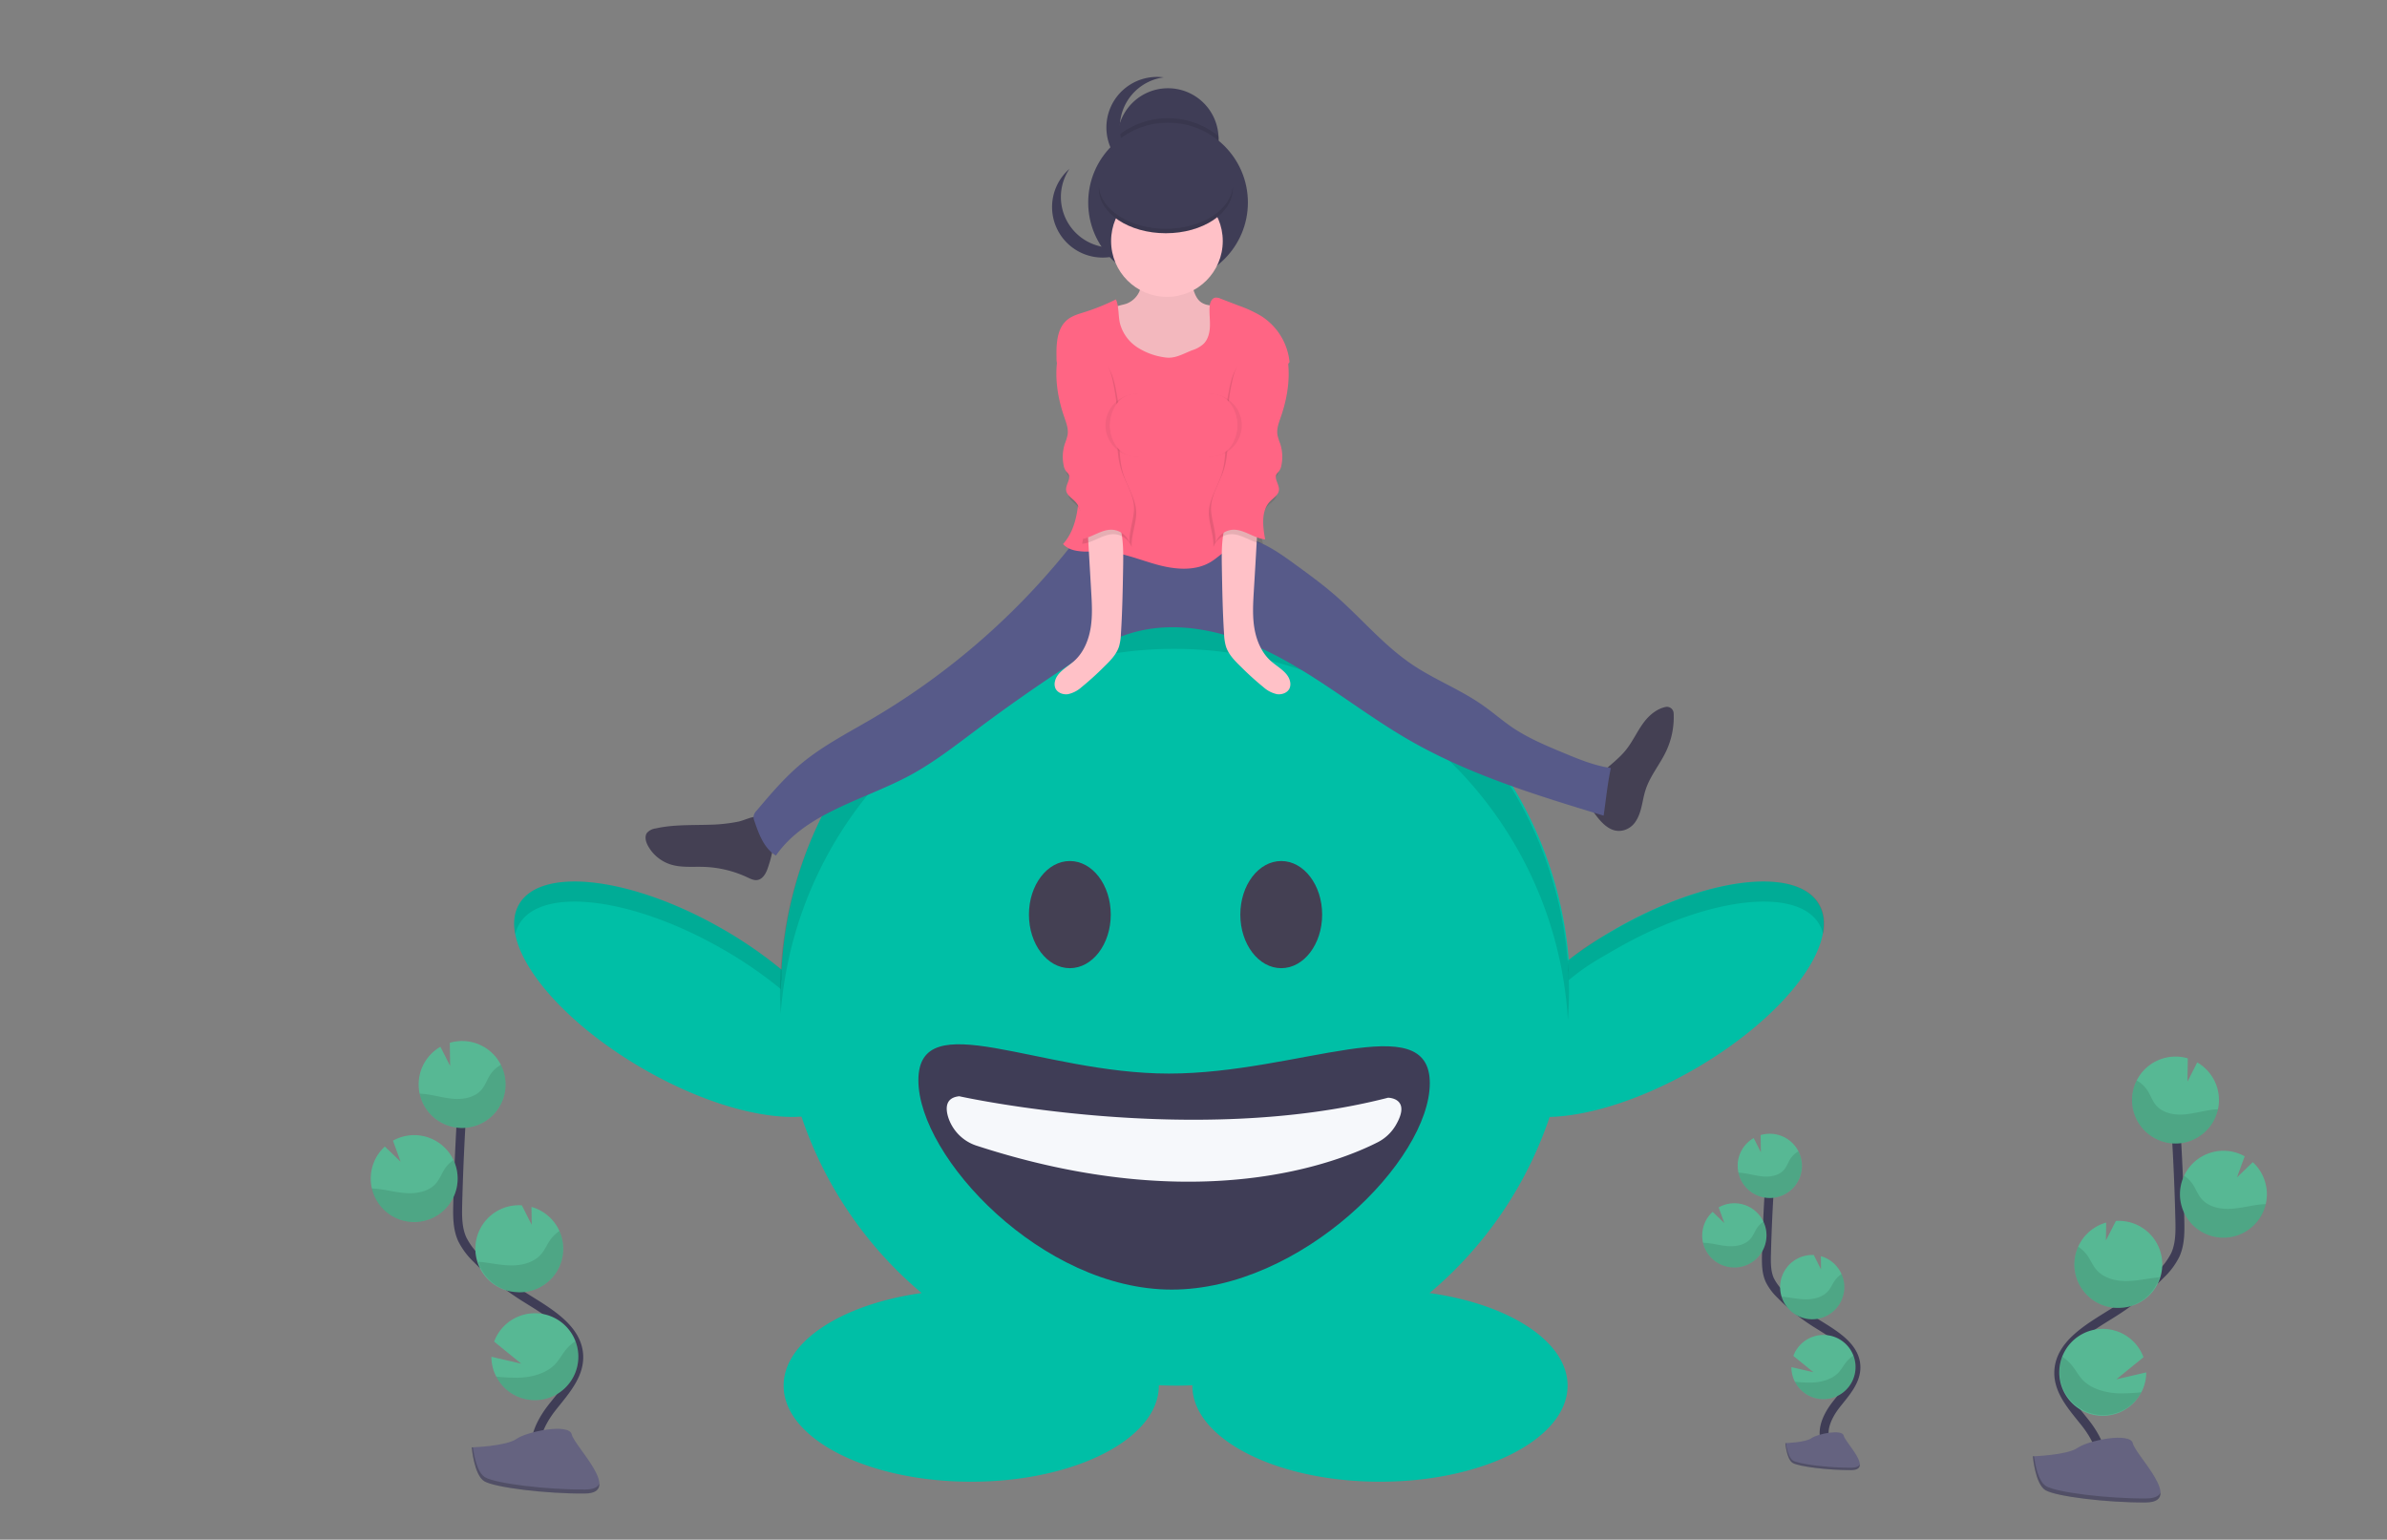 <svg width="1068.79" height="689.43" xmlns="http://www.w3.org/2000/svg">
 <rect width="100%" height="100%" fill="#808080" stroke="none"/>
 <title>joyride</title>

 <g>
  <title>background</title>
  <rect fill="none" id="canvas_background" height="602" width="802" y="-1" x="-1"/>
 </g>
 <g>
  <title>Layer 1</title>
  <path id="svg_7" fill="#00bfa6" d="m814.4,404.94c-9.94,-17.22 -51,-12.15 -91.61,11.32a195.17,195.17 0 0 0 -20.38,13.51a176.65,176.65 0 0 0 -352.48,4.44a189.49,189.49 0 0 0 -26,-18c-40.53,-23.42 -81.6,-28.49 -91.53,-11.27s15,50.2 55.61,73.67c26.31,15.19 52.76,22.66 70.85,21.39a176.85,176.85 0 0 0 53.82,79c-35.62,5 -61.81,21.66 -61.81,41.48c0,23.74 37.61,43 84,43s84,-19.26 84,-43c0,-0.06 0,-0.12 0,-0.19q3.74,0.16 7.51,0.17t7.51,-0.17c0,0.07 0,0.13 0,0.19c0,23.74 37.61,43 84,43s84,-19.26 84,-43c0,-19.82 -26.19,-36.49 -61.81,-41.48a176.82,176.82 0 0 0 53.78,-78.85c17.69,-0.46 41.4,-7.87 65,-21.5c40.62,-23.51 65.54,-56.5 55.54,-73.71z"/>
  <path id="svg_8" opacity="0.1" d="m232.4,413.94c9.94,-17.22 51,-12.15 91.61,11.32a189.25,189.25 0 0 1 25.61,17.64c0.39,-8.46 0.39,0.54 0.37,-8.7a189.58,189.58 0 0 0 -26,-17.94c-40.59,-23.47 -81.66,-28.54 -91.59,-11.32c-2.19,3.79 -2.68,8.35 -1.69,13.4a16,16 0 0 1 1.69,-4.4z"/>
  <path id="svg_9" opacity="0.1" d="m814.62,413.94c-9.94,-17.22 -51,-12.15 -91.62,11.32c-9.47,5.46 -13.08,7.46 -20.6,13.64c-0.4,-8.46 -0.4,0.54 -0.37,-8.7c7.6,-6.29 11.35,-8.38 21,-13.94c40.66,-23.47 81.68,-28.54 91.62,-11.32c2.19,3.79 2.68,8.35 1.69,13.4a16,16 0 0 0 -1.72,-4.4z"/>
  <ellipse id="svg_10" fill="#444053" ry="23.99" rx="18.32" cy="409.54" cx="479.03"/>
  <ellipse id="svg_11" fill="#444053" ry="23.99" rx="18.32" cy="409.54" cx="573.68"/>
  <path id="svg_12" fill="#3f3d56" d="m640.2,485c0,34.44 -57.53,92.46 -115.58,92.46s-113.41,-59.33 -113.41,-93.74s54.19,-3 112.19,-3s116.8,-30.17 116.8,4.28z"/>
  <path id="svg_13" fill="#f6f8fb" d="m429.51,490.88s104.35,23.23 192,0.66c0,0 10.73,0 3.4,12.4a19.81,19.81 0 0 1 -8,7.52c-16.9,8.63 -79.45,34.15 -179.47,1.61a19.68,19.68 0 0 1 -13.04,-13.35c-1.14,-4.21 -0.63,-8.25 5.11,-8.84z"/>
  <path id="svg_14" opacity="0.1" d="m525.71,290.55a176.64,176.64 0 0 1 176.32,166.17q0.5,-6.6 0.5,-13.33a176.65,176.65 0 0 0 -353.29,0c0,3.53 0.12,7 0.32,10.51a176.66,176.66 0 0 1 176.15,-163.35z"/>
  <path id="svg_15" fill="#3f3d56" d="m545.64,62.08a22.64,22.64 0 1 1 -45.28,0c0,-0.37 0,-0.73 0,-1.09a22.64,22.64 0 0 1 45.22,0c0.05,0.36 0.06,0.73 0.06,1.09z"/>
  <path id="svg_16" opacity="0.1" d="m545.64,62.08a22.64,22.64 0 1 1 -45.28,0c0,-0.37 0,-0.73 0,-1.09a35.74,35.74 0 0 1 45.22,0c0.05,0.36 0.06,0.73 0.06,1.09z"/>
  <circle id="svg_17" fill="#3f3d56" r="35.75" cy="90.68" cx="523"/>
  <path id="svg_18" fill="#3f3d56" d="m501.4,57.08a22.65,22.65 0 0 1 19.64,-22.44a22.64,22.64 0 1 0 0,44.88a22.65,22.65 0 0 1 -19.64,-22.44z"/>
  <path id="svg_19" fill="#3f3d56" d="m482.67,105.19a22.64,22.64 0 0 1 -3.81,-29.58a22.64,22.64 0 1 0 31.79,32.11a21.75,21.75 0 0 0 1.84,-2.39a22.63,22.63 0 0 1 -29.82,-0.14z"/>
  <path id="svg_20" fill="#ffc1c7" d="m504.31,136.01c-1.78,0.6 -3.76,0.73 -5.29,1.81c-3,2.07 -2.87,6.46 -2,10c2,8 7,15.71 14.57,19c4.58,2 9.7,2.19 14.68,2.13c5.43,-0.06 11.54,-0.75 14.9,-5c1.67,-2.13 2.38,-4.83 3.05,-7.46c1.66,-6.5 3.33,-13.15 2.73,-19.83c-3.29,0.29 -7,0.48 -9.52,-1.59s-3.18,-6 -4.3,-9.29a2.34,2.34 0 0 0 -0.84,-1.32a2.56,2.56 0 0 0 -1.5,-0.23a59.24,59.24 0 0 1 -10.29,-0.51c-2.13,-0.28 -7.37,-2.5 -9,-0.63c-1.17,1.37 -0.43,5.5 -1.32,7.41a10.36,10.36 0 0 1 -5.87,5.51z"/>
  <path id="svg_21" opacity="0.05" d="m504.31,136.01c-1.78,0.6 -3.76,0.73 -5.29,1.81c-3,2.07 -2.87,6.46 -2,10c2,8 7,15.71 14.57,19c4.58,2 9.7,2.19 14.68,2.13c5.43,-0.06 11.54,-0.75 14.9,-5c1.67,-2.13 2.38,-4.83 3.05,-7.46c1.66,-6.5 3.33,-13.15 2.73,-19.83c-3.29,0.29 -7,0.48 -9.52,-1.59s-3.18,-6 -4.3,-9.29a2.34,2.34 0 0 0 -0.84,-1.32a2.56,2.56 0 0 0 -1.5,-0.23a59.24,59.24 0 0 1 -10.29,-0.51c-2.13,-0.28 -7.37,-2.5 -9,-0.63c-1.17,1.37 -0.43,5.5 -1.32,7.41a10.36,10.36 0 0 1 -5.87,5.51z"/>
  <path id="svg_22" fill="#444053" d="m317.56,369.3c-8,0.24 -16.17,-0.1 -24,1.66a6.15,6.15 0 0 0 -3.88,2c-1.15,1.64 -0.54,3.93 0.41,5.7a17.71,17.71 0 0 0 10.12,8.41c4.76,1.52 9.89,0.94 14.87,1.1a49.74,49.74 0 0 1 19.62,4.72c1.4,0.66 2.88,1.4 4.41,1.17c2.21,-0.34 3.59,-2.55 4.41,-4.63a56.5,56.5 0 0 0 2.21,-7.67c1.16,-4.93 1.32,-14.67 -5.45,-16c-3.1,-0.6 -6.75,1.54 -9.73,2.16a72.41,72.41 0 0 1 -12.99,1.38z"/>
  <path id="svg_23" fill="#444053" d="m727.57,371.61a9.22,9.22 0 0 0 4.67,-3.58c3,-4.37 3,-9.59 4.59,-14.38c2,-6.23 6.43,-11.37 9.21,-17.3a35.77,35.77 0 0 0 3.34,-17a3,3 0 0 0 -3.51,-2.8c-3.77,0.73 -7.19,3.46 -9.59,6.58c-3.09,4 -5.11,8.76 -8.28,12.71s-7.62,7.12 -11.39,10.75c-4.73,4.56 -8.44,9.52 -4.22,15.44c3.43,4.86 8.17,11.88 15.18,9.58z"/>
  <path id="svg_24" fill="#575a89" d="m482.49,240.66a321.29,321.29 0 0 1 -92,81.17c-10.89,6.39 -22.25,12.19 -31.93,20.3c-7.34,6.16 -13.57,13.52 -19.76,20.84a5,5 0 0 0 -1.4,2.56a4.91,4.91 0 0 0 0.37,2.06c2,5.9 4.32,12.3 9.66,15.52c13.84,-20 41.34,-25.17 62.43,-37.27c9.8,-5.62 18.73,-12.6 27.77,-19.36q19.6,-14.67 40.07,-28.11c9.05,-5.94 18.37,-11.78 28.75,-14.87c22,-6.58 46,0 66.32,10.8s38.21,25.56 58.12,37.05c27.06,15.6 57.25,24.8 87.14,33.87c1.07,-7.18 1.72,-14.22 3.24,-21.32c-7.46,-1.05 -14.51,-4 -21.47,-6.89c-7.77,-3.24 -15.59,-6.52 -22.57,-11.23c-4.61,-3.12 -8.8,-6.84 -13.36,-10c-9.94,-7 -21.46,-11.4 -31.53,-18.19c-13.12,-8.84 -23.27,-21.35 -35.27,-31.66c-5.23,-4.49 -10.79,-8.56 -16.36,-12.62c-5.76,-4.21 -11.61,-8.46 -18.25,-11.07c-7.88,-3.11 -16.48,-3.75 -24.93,-4.35c-18.9,-1.4 -37.13,-3.26 -55.04,2.77z"/>
  <circle id="svg_25" fill="#ffc1c7" r="25" cy="107.93" cx="522.5"/>
  <path id="svg_26" fill="#ff6584" d="m521.76,160.06a30,30 0 0 1 -12.62,-4.6a18.38,18.38 0 0 1 -7.69,-10.74c-0.81,-3.53 -0.36,-7.34 -1.78,-10.66a95.44,95.44 0 0 1 -14,5.68c-2.71,0.85 -5.54,1.63 -7.74,3.42c-4.73,3.85 -5,10.85 -4.87,16.94a11.26,11.26 0 0 0 0.45,3.57a9,9 0 0 0 1.95,2.94c5.14,5.5 13.13,7.78 18,13.55a19.29,19.29 0 0 0 -4.71,10.16a35.89,35.89 0 0 1 -0.64,4.52a27.89,27.89 0 0 1 -1.47,3.59c-3.16,7.2 -3.05,15.34 -3.53,23.18s-1.84,16.19 -7.14,22c2.16,2.32 5,3 8.11,3.29s6.33,-0.12 9.5,0c8.36,0.24 16.25,3.66 24.31,5.89s17.21,3.14 24.34,-1.23c2.5,-1.53 4.62,-3.64 7.13,-5.15c3,-1.82 6.52,-2.69 10,-3.54l1.25,-41.76a70.94,70.94 0 0 1 0.63,-8.75c1.81,-11.42 9.1,-21.09 16.16,-30.24a27.67,27.67 0 0 0 -12.69,-20.6a54.36,54.36 0 0 0 -10,-4.64l-8.22,-3.16a4.58,4.58 0 0 0 -2.34,-0.44c-1.78,0.32 -2.46,2.49 -2.56,4.29c-0.16,2.84 0.26,5.69 0.16,8.53s-0.81,5.84 -2.82,7.85a13.56,13.56 0 0 1 -5,2.84c-4.2,1.6 -7.74,3.93 -12.17,3.27z"/>
  <path id="svg_27" fill="#ffc1c7" d="m488.58,264.72c0.33,5.57 0.66,11.2 -0.28,16.7s-3.24,10.94 -7.42,14.64c-3.23,2.85 -7.77,5 -8.57,9.27a5,5 0 0 0 0.22,2.8c0.89,2.1 3.5,3.05 5.76,2.69a13.43,13.43 0 0 0 6,-3.14a132.54,132.54 0 0 0 9.94,-9c2.79,-2.71 5.68,-5.57 6.85,-9.28a22.91,22.91 0 0 0 0.81,-5.42c0.65,-10 0.82,-20 1,-30c0.12,-7.28 0.2,-14.79 -2.48,-21.56c0.4,1 -9.34,1.95 -10.08,2c-4.2,0.37 -3.4,2.1 -3.16,6.06q0.7,12.16 1.41,24.24z"/>
  <path id="svg_28" fill="#ffc1c7" d="m561.4,264.72c-0.33,5.57 -0.66,11.2 0.28,16.7s3.24,10.94 7.42,14.64c3.23,2.85 7.77,5 8.57,9.27a5,5 0 0 1 -0.22,2.8c-0.89,2.1 -3.5,3.05 -5.76,2.69a13.43,13.43 0 0 1 -6,-3.14a132.54,132.54 0 0 1 -9.94,-9c-2.79,-2.71 -5.68,-5.57 -6.85,-9.28a22.91,22.91 0 0 1 -0.81,-5.42c-0.65,-10 -0.82,-20 -1,-30c-0.12,-7.28 -0.2,-14.79 2.48,-21.56c-0.4,1 9.34,1.95 10.08,2c4.2,0.37 3.4,2.1 3.16,6.06q-0.66,12.16 -1.41,24.24z"/>
  <path id="svg_29" opacity="0.1" d="m476.03,156.42c-3.53,10.42 -2.1,22 1.51,32.37c0.88,2.55 1.91,5.21 1.5,7.88a24.78,24.78 0 0 1 -1.24,4a18.94,18.94 0 0 0 -0.54,9.71a6.08,6.08 0 0 0 1.11,2.68a12.45,12.45 0 0 1 1,1.16c1.37,2.14 -1.32,4.79 -1,7.32c0.24,2.1 2.37,3.34 3.86,4.85c4.21,4.27 3.4,11.22 2.3,17.12c5.11,-0.45 9.52,-4.63 14.64,-4.29a8.76,8.76 0 0 1 7.54,5.81c-0.19,-4.95 1.57,-9.17 2,-14.11c0.57,-6.43 -3.59,-12.19 -5.6,-18.31c-2.93,-8.92 -1.28,-18.61 -2,-28a93.56,93.56 0 0 0 -1.52,-10.39c-0.91,-4.7 -2.24,-9.84 -6.22,-12.51c-5.13,-3.41 -12.85,-0.99 -17.34,-5.29z"/>
  <path id="svg_30" fill="#ff6584" d="m475.03,154.42c-3.53,10.42 -2.1,22 1.51,32.37c0.88,2.55 1.91,5.21 1.5,7.88a24.78,24.78 0 0 1 -1.24,4a18.94,18.94 0 0 0 -0.54,9.71a6.08,6.08 0 0 0 1.11,2.68a12.45,12.45 0 0 1 1,1.16c1.37,2.14 -1.32,4.79 -1,7.32c0.24,2.1 2.37,3.34 3.86,4.85c4.21,4.27 3.4,11.22 2.3,17.12c5.11,-0.45 9.52,-4.63 14.64,-4.29a8.76,8.76 0 0 1 7.54,5.81c-0.19,-4.95 1.57,-9.17 2,-14.11c0.57,-6.43 -3.59,-12.19 -5.6,-18.31c-2.93,-8.92 -1.28,-18.61 -2,-28a93.56,93.56 0 0 0 -1.52,-10.39c-0.91,-4.7 -2.24,-9.84 -6.22,-12.51c-5.13,-3.41 -12.85,-0.99 -17.34,-5.29z"/>
  <path id="svg_31" opacity="0.1" d="m573.98,156.42c3.53,10.42 2.1,22 -1.51,32.37c-0.88,2.55 -1.91,5.21 -1.5,7.88a24.78,24.78 0 0 0 1.24,4a18.94,18.94 0 0 1 0.54,9.71a6.08,6.08 0 0 1 -1.11,2.68a12.45,12.45 0 0 0 -1,1.16c-1.37,2.14 1.32,4.79 1,7.32c-0.24,2.1 -2.37,3.34 -3.86,4.85c-4.21,4.27 -3.4,11.22 -2.3,17.12c-5.11,-0.45 -9.52,-4.63 -14.64,-4.29a8.76,8.76 0 0 0 -7.54,5.81c0.19,-4.95 -1.57,-9.17 -2,-14.11c-0.57,-6.43 3.59,-12.19 5.6,-18.31c2.93,-8.92 1.28,-18.61 2,-28a93.56,93.56 0 0 1 1.5,-10.34c0.91,-4.7 2.24,-9.84 6.22,-12.51c5.15,-3.46 12.87,-1.04 17.36,-5.34z"/>
  <path id="svg_32" fill="#ff6584" d="m574.98,154.42c3.53,10.42 2.1,22 -1.51,32.37c-0.88,2.55 -1.91,5.21 -1.5,7.88a24.78,24.78 0 0 0 1.24,4a18.94,18.94 0 0 1 0.54,9.71a6.08,6.08 0 0 1 -1.11,2.68a12.45,12.45 0 0 0 -1,1.16c-1.37,2.14 1.32,4.79 1,7.32c-0.24,2.1 -2.37,3.34 -3.86,4.85c-4.21,4.27 -3.4,11.22 -2.3,17.12c-5.11,-0.45 -9.52,-4.63 -14.64,-4.29a8.76,8.76 0 0 0 -7.54,5.81c0.19,-4.95 -1.57,-9.17 -2,-14.11c-0.57,-6.43 3.59,-12.19 5.6,-18.31c2.93,-8.92 1.28,-18.61 2,-28a93.56,93.56 0 0 1 1.5,-10.34c0.91,-4.7 2.24,-9.84 6.22,-12.51c5.15,-3.46 12.87,-1.04 17.36,-5.34z"/>
  <ellipse id="svg_33" fill="#3f3d56" ry="20" rx="30" cy="84.43" cx="522"/>
  <path id="svg_34" opacity="0.05" d="m497,190.44a14,14 0 0 1 13,-14c-0.33,0 -0.66,0 -1,0a14,14 0 0 0 0,28c0.34,0 0.67,0 1,-0.05a14,14 0 0 1 -13,-13.95z"/>
  <ellipse id="svg_35" fill="#ff6584" ry="14" rx="11" cy="190.43" cx="508"/>
  <path id="svg_36" opacity="0.05" d="m554,190.44a14,14 0 0 0 -13,-14c0.34,0 0.67,0 1,0a14,14 0 0 1 0,28c-0.33,0 -0.66,0 -1,-0.05a14,14 0 0 0 13,-13.95z"/>
  <ellipse id="svg_37" fill="#ff6584" ry="14" rx="11" cy="190.43" cx="543"/>
  <path id="svg_38" opacity="0.1" d="m522,102.44c-16.06,0 -29.18,-8.42 -30,-19c0,0.33 0,0.66 0,1c0,11 13.44,20 30,20s30,-9 30,-20c0,-0.34 0,-0.67 0,-1c-0.81,10.58 -13.93,19 -30,19z"/>
  <path id="svg_45" stroke-width="4" stroke-miterlimit="10" stroke="#3f3d56" fill="none" d="m241.4,653.89c-4.13,-7.64 0.55,-17 5.93,-23.81s11.95,-13.91 11.81,-22.59c-0.2,-12.48 -13.45,-19.85 -24,-26.46a117,117 0 0 1 -21.56,-17.31a31.49,31.49 0 0 1 -6.63,-8.87c-2.19,-4.88 -2.13,-10.43 -2,-15.78q0.69,-26.7 2.64,-53.36"/>
  <path id="svg_46" fill="#57b894" d="m187.48,484.72a19.41,19.41 0 0 1 9.72,-16l4.35,8.61l-0.15,-10.39a19.2,19.2 0 0 1 6.41,-0.77a19.46,19.46 0 1 1 -20.33,18.55z"/>
  <path id="svg_47" fill="#57b894" d="m222.19,616.41a19.46,19.46 0 1 0 -0.94,-15.67l12.15,9.89l-13.37,-3.1a19.17,19.17 0 0 0 2.16,8.88z"/>
  <path id="svg_48" fill="#57b894" d="m231.8,578.63a19.46,19.46 0 0 0 6.17,-38.18l0.1,8l-4.41,-8.73l-0.05,0a19.47,19.47 0 1 0 -1.81,38.89l-0,0.02z"/>
  <path id="svg_49" fill="#57b894" d="m184.56,547.19a19.46,19.46 0 1 0 -8.61,-36.42l3.44,9.43l-7.07,-6.8a19.38,19.38 0 0 0 -6.29,13.44a19,19 0 0 0 0.49,5.36a19.45,19.45 0 0 0 18.04,14.99z"/>
  <path id="svg_50" opacity="0.1" d="m190.1,489.88c4.49,0.5 8.86,1.89 13.37,2.17s9.45,-0.8 12.3,-4.3c1.54,-1.89 2.31,-4.28 3.61,-6.33a13.82,13.82 0 0 1 4.9,-4.62a19.46,19.46 0 1 1 -36.38,12.92c0.73,0 1.5,0.08 2.2,0.16z"/>
  <path id="svg_51" opacity="0.1" d="m184.56,547.19a19.47,19.47 0 0 0 18.51,-27.76a14.34,14.34 0 0 0 -3.92,3.92c-1.38,2.09 -2.22,4.51 -3.85,6.43c-3,3.56 -8.21,4.73 -12.91,4.51s-9.23,-1.54 -13.91,-2c-0.64,-0.06 -1.3,-0.1 -2,-0.12a19.45,19.45 0 0 0 18.08,15.02z"/>
  <path id="svg_52" opacity="0.1" d="m231.8,578.63a19.46,19.46 0 0 0 18.67,-27.4a15.67,15.67 0 0 0 -4.12,4c-1.51,2.14 -2.45,4.59 -4.22,6.56c-3.29,3.66 -8.8,5 -13.78,4.83c-4.82,-0.1 -9.46,-1.29 -14.25,-1.65a19.48,19.48 0 0 0 17.7,13.66z"/>
  <path id="svg_53" opacity="0.1" d="m222.19,616.41a19.46,19.46 0 0 0 35.47,-15.88a19.57,19.57 0 0 0 -4.27,3.81c-1.85,2.26 -3.07,4.81 -5.21,6.91c-4,3.91 -10.4,5.52 -16.12,5.67a84.94,84.94 0 0 1 -9.87,-0.51z"/>
  <path id="svg_54" stroke-width="4" stroke-miterlimit="10" stroke="#3f3d56" fill="none" d="m817.9,646.36c-3,-5.64 0.41,-12.56 4.39,-17.59s8.82,-10.27 8.71,-16.68c-0.14,-9.22 -9.93,-14.66 -17.74,-19.55a86.29,86.29 0 0 1 -15.94,-12.82a23.55,23.55 0 0 1 -4.9,-6.56c-1.61,-3.6 -1.57,-7.7 -1.47,-11.65q0.51,-19.72 2,-39.42"/>
  <path id="svg_55" fill="#57b894" d="m778.04,521.38a14.4,14.4 0 0 1 7.18,-11.78l3.22,6.37l-0.1,-7.71a14.59,14.59 0 0 1 4.74,-0.57a14.38,14.38 0 1 1 -15,13.69l-0.04,0z"/>
  <path id="svg_56" fill="#57b894" d="m803.68,618.72a14.37,14.37 0 1 0 -0.7,-11.57l9,7.31l-9.87,-2.29a14.21,14.21 0 0 0 1.57,6.55z"/>
  <path id="svg_57" fill="#57b894" d="m810.78,590.72a14.38,14.38 0 0 0 15,-13.69a14.19,14.19 0 0 0 -1.24,-6.54a14.41,14.41 0 0 0 -9.23,-8l0.07,5.93l-3.25,-6.45l0,0a14.38,14.38 0 1 0 -1.35,28.75z"/>
  <path id="svg_58" fill="#57b894" d="m775.88,567.54a14.38,14.38 0 1 0 -6.35,-26.9l2.54,7l-5.23,-5a14.28,14.28 0 0 0 -4.64,9.92a14,14 0 0 0 0.36,4a14.37,14.37 0 0 0 13.32,10.98z"/>
  <path id="svg_59" opacity="0.1" d="m779.98,525.21c3.31,0.37 6.54,1.4 9.87,1.61s7,-0.6 9.09,-3.18c1.14,-1.4 1.71,-3.16 2.66,-4.68a10.28,10.28 0 0 1 3.62,-3.41a14.37,14.37 0 0 1 -13.49,20.87a14.4,14.4 0 0 1 -13.33,-11.33c0.49,0.02 1,0.06 1.58,0.12z"/>
  <path id="svg_60" opacity="0.1" d="m775.88,567.54a14.39,14.39 0 0 0 13.68,-20.5a10.78,10.78 0 0 0 -2.9,2.89c-1,1.55 -1.64,3.33 -2.84,4.75c-2.24,2.63 -6.07,3.5 -9.54,3.34s-6.81,-1.15 -10.27,-1.46c-0.48,-0.05 -1,-0.08 -1.45,-0.09a14.37,14.37 0 0 0 13.32,11.07z"/>
  <path id="svg_61" opacity="0.1" d="m810.78,590.72a14.38,14.38 0 0 0 15,-13.69a14.19,14.19 0 0 0 -1.24,-6.54a11.58,11.58 0 0 0 -3,2.92c-1.12,1.57 -1.81,3.39 -3.12,4.84c-2.43,2.7 -6.5,3.66 -10.18,3.57s-7,-0.95 -10.52,-1.22a14.36,14.36 0 0 0 13.06,10.12z"/>
  <path id="svg_62" opacity="0.1" d="m803.68,618.72a14.38,14.38 0 0 0 26.21,-11.72a14.26,14.26 0 0 0 -3.16,2.81c-1.37,1.67 -2.27,3.55 -3.85,5.11c-2.94,2.88 -7.68,4.07 -11.9,4.18a60.9,60.9 0 0 1 -7.3,-0.38z"/>
  <path id="svg_63" stroke-width="4" stroke-miterlimit="10" stroke="#3f3d56" fill="none" d="m939.57,660.89c4.13,-7.64 -0.55,-17 -5.93,-23.81s-12,-13.91 -11.81,-22.59c0.2,-12.48 13.45,-19.85 24,-26.46a117,117 0 0 0 21.57,-17.31a31.49,31.49 0 0 0 6.63,-8.87c2.19,-4.88 2.13,-10.43 2,-15.78q-0.63,-26.74 -2.63,-53.35"/>
  <path id="svg_64" fill="#57b894" d="m993.53,491.72a19.44,19.44 0 0 0 -9.72,-16l-4.36,8.62l0.14,-10.43a19.23,19.23 0 0 0 -6.41,-0.77a19.46,19.46 0 1 0 20.35,18.58z"/>
  <path id="svg_65" fill="#57b894" d="m958.82,623.41a19.46,19.46 0 1 1 0.94,-15.67l-12.15,9.89l13.37,-3.1a19.17,19.17 0 0 1 -2.16,8.88z"/>
  <path id="svg_66" fill="#57b894" d="m949.21,585.63a19.46,19.46 0 0 1 -6.17,-38.18l-0.1,8l4.46,-8.73l0,0a19.47,19.47 0 1 1 1.81,38.89l0,0.02z"/>
  <path id="svg_67" fill="#57b894" d="m996.45,554.19a19.46,19.46 0 1 1 8.61,-36.42l-3.44,9.43l7.07,-6.8a19.46,19.46 0 0 1 -12.24,33.79z"/>
  <path id="svg_68" opacity="0.1" d="m990.91,496.88c-4.49,0.5 -8.86,1.89 -13.37,2.17s-9.45,-0.8 -12.3,-4.3c-1.54,-1.89 -2.31,-4.28 -3.61,-6.33a13.82,13.82 0 0 0 -4.9,-4.62a19.46,19.46 0 1 0 36.38,12.92c-0.71,0 -1.47,0.08 -2.2,0.16z"/>
  <path id="svg_69" opacity="0.1" d="m996.45,554.19a19.47,19.47 0 0 1 -18.51,-27.76a14.34,14.34 0 0 1 3.92,3.92c1.38,2.09 2.22,4.51 3.85,6.43c3,3.56 8.21,4.73 12.91,4.51s9.23,-1.54 13.91,-2c0.64,-0.06 1.3,-0.1 2,-0.12a19.45,19.45 0 0 1 -18.08,15.02z"/>
  <path id="svg_70" opacity="0.1" d="m949.21,585.63a19.46,19.46 0 0 1 -18.67,-27.4a15.67,15.67 0 0 1 4.12,4c1.51,2.14 2.45,4.59 4.22,6.56c3.29,3.66 8.8,5 13.78,4.83c4.82,-0.1 9.46,-1.29 14.25,-1.65a19.48,19.48 0 0 1 -17.7,13.66z"/>
  <path id="svg_71" opacity="0.1" d="m958.82,623.41a19.46,19.46 0 0 1 -35.42,-15.88a19.57,19.57 0 0 1 4.27,3.81c1.85,2.26 3.07,4.81 5.21,6.91c4,3.91 10.4,5.52 16.12,5.67a84.94,84.94 0 0 0 9.82,-0.51z"/>
  <path id="svg_72" fill="#656380" d="m211.23,648.1s15.35,-0.48 20,-3.77s23.63,-7.23 24.78,-2s23.08,26.29 5.74,26.43s-40.29,-2.7 -44.91,-5.51s-5.61,-15.15 -5.61,-15.15z"/>
  <path id="svg_73" opacity="0.2" d="m262.04,666.97c-17.34,0.14 -40.29,-2.7 -44.91,-5.51c-3.52,-2.14 -4.92,-9.83 -5.39,-13.38l-0.51,0s1,12.38 5.59,15.2s27.57,5.65 44.91,5.51c5,0 6.73,-1.82 6.64,-4.45c-0.7,1.61 -2.6,2.6 -6.33,2.63z"/>
  <path id="svg_74" fill="#656380" d="m799.4,646.2s9,-0.27 11.67,-2.2s13.79,-4.22 14.46,-1.13s13.47,15.34 3.35,15.42s-23.52,-1.57 -26.22,-3.22s-3.26,-8.87 -3.26,-8.87z"/>
  <path id="svg_75" opacity="0.2" d="m829.02,657.22c-10.12,0.08 -23.52,-1.58 -26.22,-3.22c-2,-1.25 -2.87,-5.74 -3.14,-7.81l-0.26,0s0.57,7.23 3.26,8.87s16.1,3.31 26.22,3.22c2.92,0 3.93,-1.06 3.87,-2.6c-0.44,0.94 -1.56,1.52 -3.73,1.54z"/>
  <path id="svg_76" fill="#656380" d="m910.23,652.1s15.35,-0.48 20,-3.77s23.63,-7.23 24.78,-2s23.08,26.29 5.74,26.43s-40.29,-2.7 -44.91,-5.51s-5.61,-15.15 -5.61,-15.15z"/>
  <path id="svg_77" opacity="0.2" d="m961.04,670.97c-17.34,0.14 -40.29,-2.7 -44.91,-5.51c-3.52,-2.14 -4.92,-9.83 -5.39,-13.38l-0.51,0s1,12.38 5.59,15.2s27.57,5.65 44.91,5.51c5,0 6.73,-1.82 6.64,-4.45c-0.7,1.61 -2.6,2.6 -6.33,2.63z"/>
 </g>
</svg>